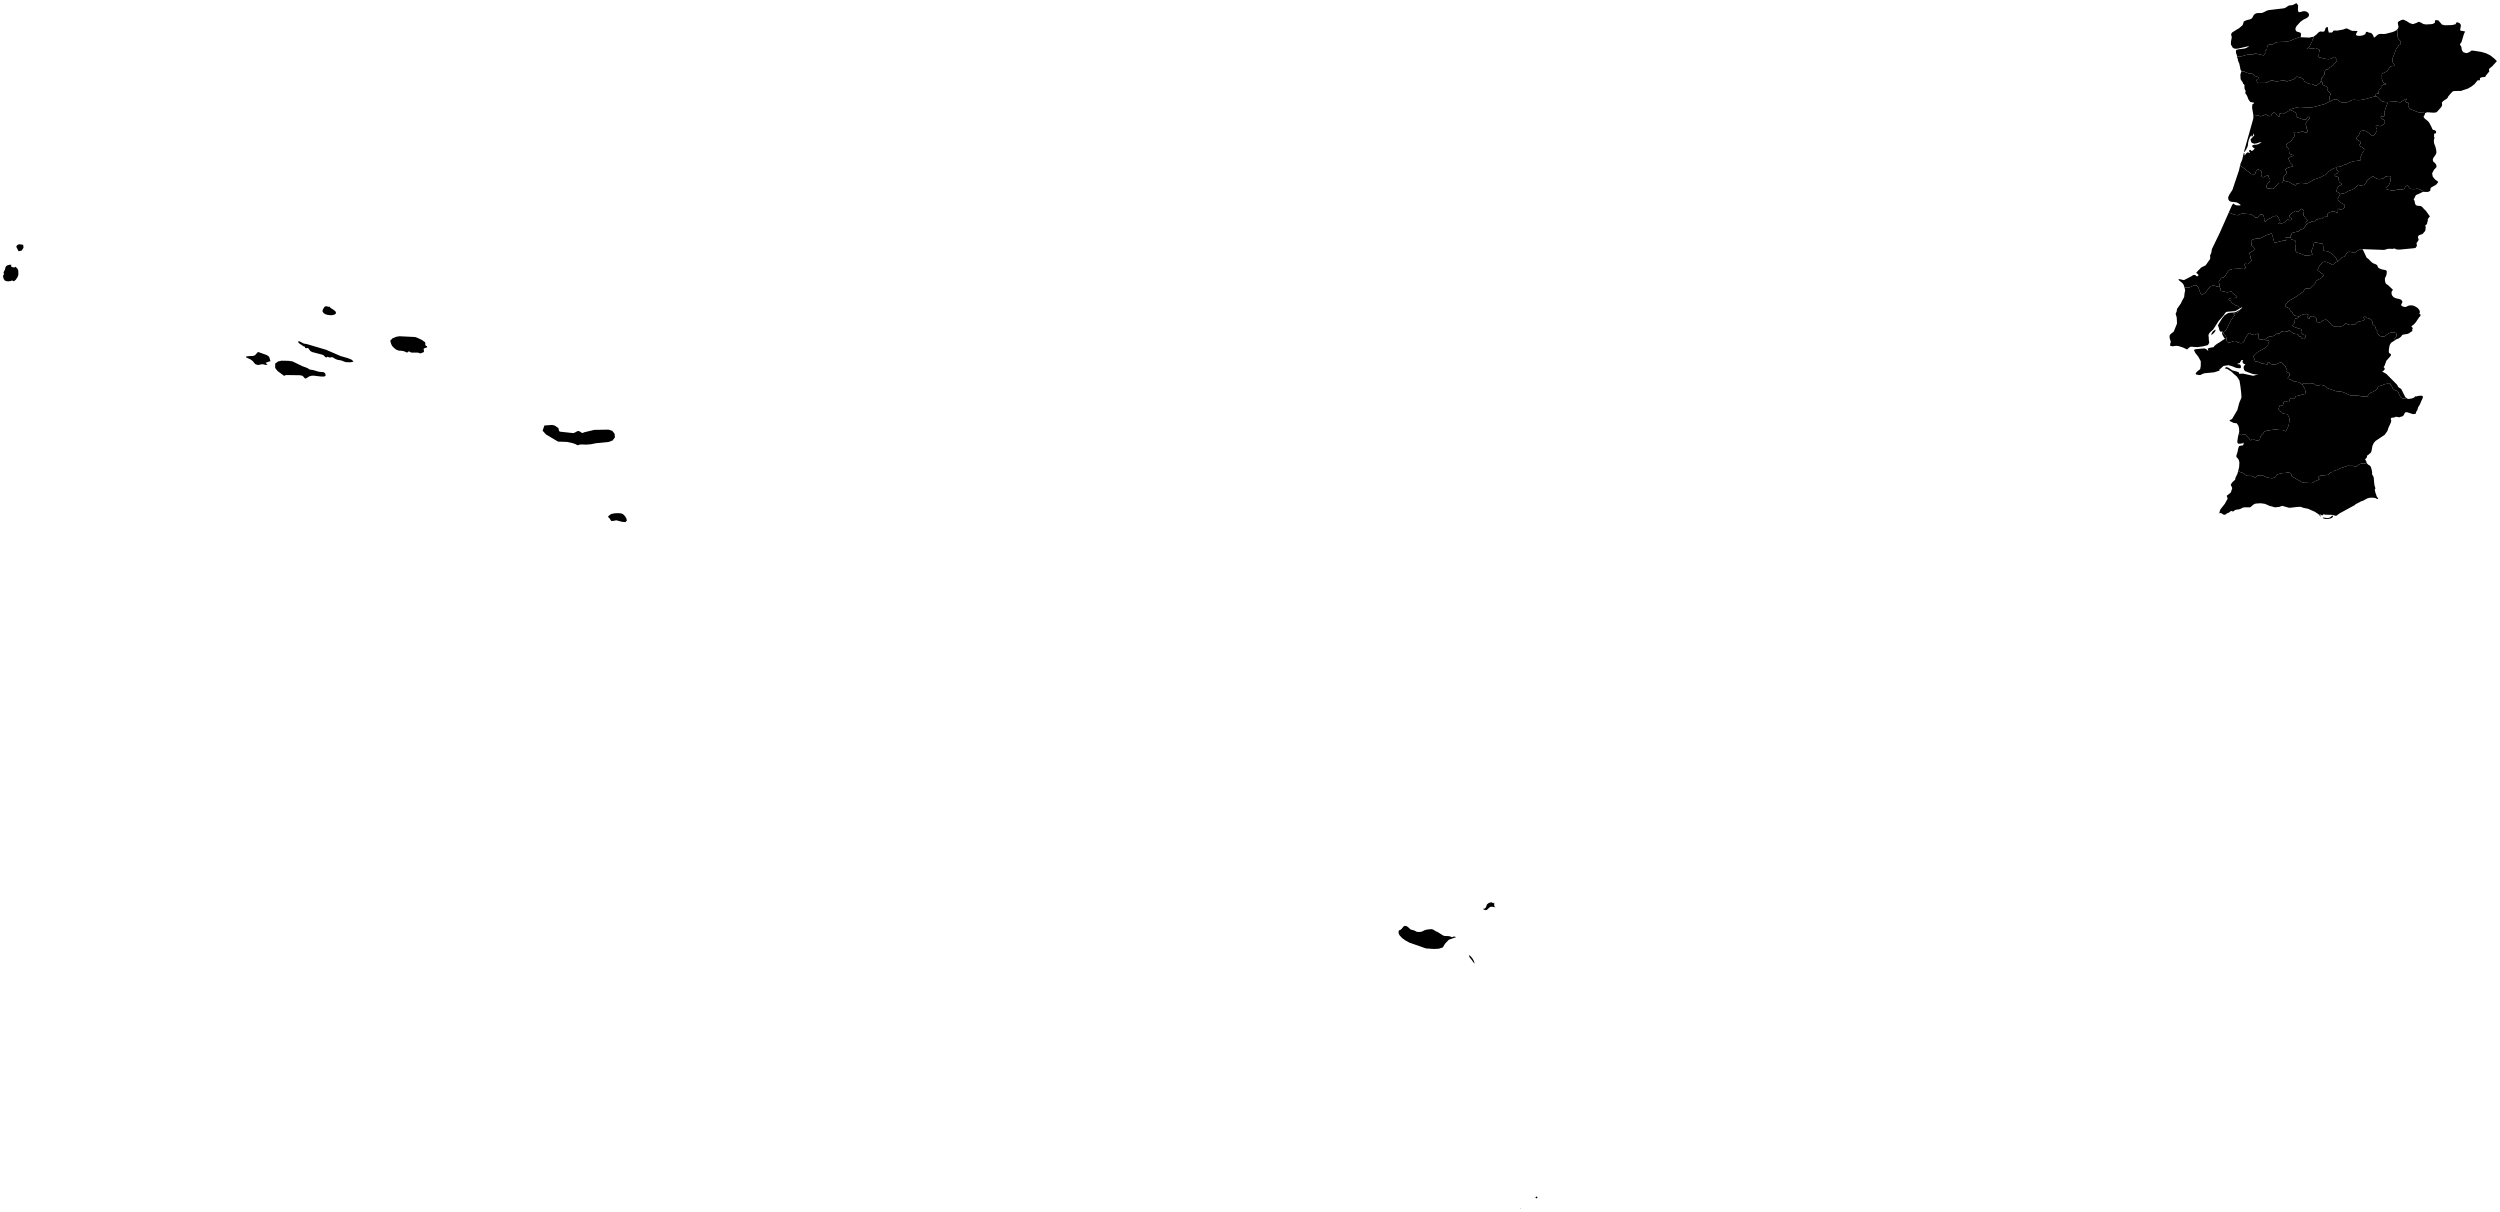 <?xml version="1.0"?>
<svg xmlns="http://www.w3.org/2000/svg" version="1.2" baseProfile="tiny" width="800" height="388" viewBox="0 0 800 388" stroke-linecap="round" stroke-linejoin="round">
<g id="ne_10m_admin_1_states_provinces">
<path d="M 724.52 108.76 725.85 108.96 726.05 109.05 726.12 109.37 725.79 109.88 725.82 110.09 725.76 110.48 725.5 110.78 724.99 111.27 722.33 112.73 721.18 113.88 721.16 114.13 721.19 114.43 721.33 114.63 721.42 114.89 721.61 115.65 722.55 115.76 723.78 116.34 724.7 116.44 725.48 116.64 725.68 116.55 725.72 116.39 725.66 116.18 725.61 116.02 725.73 115.9 726.03 115.93 726.25 116.04 726.35 116.22 726.53 116.37 726.82 116.53 727.22 116.65 728.13 116.62 728.59 116.49 729.32 116.12 729.91 116.01 730.19 116.12 730.8 116.71 731.22 117.05 731.37 117.23 731.39 117.25 731.39 117.29 731.42 117.38 731.44 117.57 731.87 118.45 731.86 118.64 731.73 118.74 731.73 118.92 731.88 119.1 732.34 119.26 732.57 119.4 732.73 119.65 732.62 120.21 732.1 120.93 732.1 121.17 732.3 121.25 732.99 121.46 733.43 121.74 734.08 122.05 734.38 122.12 734.68 122.16 734.96 122.16 735.55 122.33 736.76 123.06 737.53 124.39 737.77 125.19 737.75 125.49 737.76 125.7 737.62 126.06 736.49 126.31 735.94 126.53 734.83 126.75 734.57 126.86 734.44 127.21 734.22 127.46 733.09 127.42 732.85 127.55 732.74 127.75 732.71 128.02 732.5 128.57 732.29 128.67 732.03 128.6 731.8 128.46 731.47 128.35 731.25 128.39 731.07 128.54 730.85 128.61 730.77 128.75 730.75 128.88 730.75 129.05 730.71 129.21 730.55 129.51 730.48 129.61 730.37 129.75 730.21 129.76 730.03 129.71 729.86 129.64 729.64 129.64 729.47 129.93 729.39 130.16 729.29 130.35 729.24 130.54 729.14 130.75 729.17 130.92 729.22 131.09 729.37 131.41 729.99 131.79 730.46 132.24 730.87 132.4 731.23 132.46 731.64 132.49 732.07 132.76 732.28 133.08 732.58 133.75 732.6 134.67 732.39 136.07 732.03 136.93 731.9 137.15 731.46 138.04 730.52 137.64 730.39 137.61 729.55 137.61 728.15 137.41 725.31 137.84 724.76 138.05 724.45 138.27 724.37 138.5 724.23 138.73 723.69 139.18 723.52 139.41 723.23 140.12 723.2 140.36 723.14 140.62 722.96 140.83 722.42 140.98 722.07 140.96 721.52 140.77 721.28 140.63 721.03 140.51 720.78 140.47 720.58 140.56 720.48 140.72 720.35 140.87 720.16 140.88 720.01 140.73 719.71 140.3 718.89 139.5 718.79 139.33 718.56 139.1 718 138.94 717.78 139.01 717.52 139.11 717.29 139.22 717.06 139.21 716.9 139.12 716.72 138.92 716.42 138.68 716.55 138.1 716.49 137.05 716.31 136.29 715.8 135.48 714.74 135.32 713.44 134.68 713.59 134.41 713.81 134.3 714.06 134.21 714.31 134.01 715.96 131.19 716.55 128.93 717.27 127.22 717.16 125.51 716.92 123.5 716.62 121.74 715.79 120.48 714.97 119.8 713.97 118.87 712.81 118.12 711.92 117.85 712.41 117.45 713.13 117.69 714.31 118.5 715.76 118.89 716.45 119.19 716.5 119.61 717.83 119.57 721.01 120.25 722.61 119.84 721.65 119.8 720.83 119.66 718.49 118.79 718.21 118.52 718.02 118.09 717.97 117.64 718.02 117.24 718.18 116.94 718.46 116.78 718.46 116.55 718 116.42 717.69 116.05 717.6 115.6 717.81 115.24 717.31 115.18 716.68 116.19 716.05 116.35 716.05 116.55 716.76 116.62 717.09 117.08 717.09 117.6 716.83 117.85 716.07 117.8 715.43 117.67 714.31 117.2 713.09 116.86 711.53 117.09 710.1 118.39 710.35 118.55 708.55 119.14 705.46 119.44 704.82 119.64 704.3 119.94 703.72 120.04 702.9 119.85 702.76 119.84 702.65 119.67 702.66 119.44 702.74 119.24 702.87 119.15 703.1 118.88 704.05 118.13 704.24 117.13 704.25 115.62 703.47 114.16 702.51 112.95 702.05 111.99 702.64 111.74 704.12 111.59 705.48 111.5 706.14 111.82 706.47 112.2 706.67 112.2 706.47 111.55 706.95 111.35 707.95 111.14 708.43 111.09 708.43 110.9 708.9 110.45 709.42 110.05 710.33 109.5 711.47 108.72 711.59 108.66 711.78 108.53 711.92 108.49 712.27 108.41 712.54 108.42 712.5 108.82 712.66 109.3 712.92 109.52 713.23 109.6 713.6 109.57 714.25 109.36 714.58 109.22 715.12 109.1 715.48 109.15 715.72 109.24 716.02 109.55 716.92 109.8 717.13 109.82 717.67 109.68 718.15 109.19 718.23 108.93 718.61 108.05 719.54 106.62 719.75 106.55 719.99 106.65 720.18 106.78 720.55 106.97 721.43 107.22 722.04 106.94 722.57 106.74 722.74 106.82 722.75 106.97 722.7 107.21 722.69 107.45 722.64 107.69 722.63 107.97 722.68 108.23 723.04 108.59 723.4 108.66 723.69 108.65 724.52 108.76 Z" id="PRT-5498" data-name="Setúbal"/>
<path d="M 200.44 165.93 200.59 166.6 200.12 167.08 199.05 166.98 197.2 166.49 196.15 166.71 195.6 166.7 195.36 166.38 195.15 165.98 194.77 165.62 194.57 165.29 194.91 164.97 195.56 164.49 196.73 164.25 197.98 164.21 198.86 164.3 199.5 164.64 200.05 165.23 200.44 165.93 Z M 179.32 138.15 183.36 138.59 183.84 138.48 184.67 138.02 185.11 137.91 185.4 138 186.06 138.43 186.39 138.59 186.92 138.34 190.17 137.56 194.69 137.48 195.92 137.87 196.68 138.82 196.77 139.97 195.99 140.98 194.79 141.42 190.56 141.85 189.13 142.16 187.61 142.28 186.17 142.22 185.45 142.28 184.89 142.5 184.03 142.07 183.19 141.79 181.4 141.41 178.57 141.31 174.73 139.04 173.63 137.82 174.21 136.16 176.65 135.98 177.47 136.16 178.57 136.9 178.77 137.17 178.8 137.54 178.89 137.85 179.06 138.07 179.32 138.15 Z M 104.03 119.4 104.23 120.15 103.8 120.49 102.82 120.5 100.35 120.21 99.63 120.25 98.99 120.43 97.83 121.15 97.45 120.99 97.16 120.6 96.79 120.26 96.08 120.08 91.54 120.01 90.9 120.26 88.81 118.72 88.06 117.75 88.06 116.35 89.02 115.66 90.08 115.42 92.33 115.46 93.61 115.65 96.79 117.2 97.92 117.59 97.99 117.65 98.33 117.75 98.96 118.18 99.29 118.28 99.97 118.38 102.04 118.96 103.49 119.08 104.03 119.4 Z M 85.69 116.55 85.28 116.76 84.91 116.75 84.15 116.55 83.76 116.57 82.79 116.77 82.39 116.78 81.67 116.51 80.85 115.53 80.22 115.04 78.76 114.36 78.72 114.09 79.78 113.94 80.71 113.92 81.14 113.86 81.54 113.7 81.82 113.46 82.34 112.83 82.63 112.64 85.39 113.63 86.12 114.16 86.56 115.58 86.34 115.62 85.32 115.97 85.03 116.13 85.23 116.32 85.31 116.44 85.41 116.5 85.69 116.55 Z M 98.12 110.08 104.43 111.96 108.99 113.94 111.36 114.62 112.56 115.12 113.14 115.7 112.61 115.85 112 115.93 110.75 115.9 110.23 115.75 109.19 115.33 108.22 115.18 107.69 115.02 107.16 114.78 106.72 114.49 106.26 114.29 105.4 114.41 104.86 114.16 104.43 114.39 104.12 114.27 103.56 113.7 103.16 113.51 99.86 112.64 99.29 112.3 98.66 111.46 98.43 111.33 98.17 111.37 98.05 111.43 97.93 111.44 97.66 111.33 97.58 111.21 97.62 111.07 97.59 110.95 97.34 110.9 97.08 110.79 95.59 109.77 95.48 109.55 95.48 109.14 96.06 109.33 97.11 109.89 97.56 110.01 98.12 110.08 Z M 135.7 112.35 135.61 112.64 135.43 112.76 134.51 113.09 133.71 112.83 131.56 112.82 130.84 112.4 130.43 112.76 130.08 112.77 129.3 112.4 128.47 112.25 127.65 112.2 126.92 111.96 126.12 111.39 125.46 110.67 125.15 110.01 124.88 109.02 125.61 108.26 126.79 107.77 127.85 107.6 132.75 107.84 133.67 108.15 134.96 108.76 135.99 109.48 136.15 110.12 136.04 110.43 136.3 110.62 136.62 110.8 136.7 111.09 136.52 111.21 135.82 111.44 135.61 111.55 135.56 111.81 135.7 112.35 Z M 104.77 98.06 105.08 98.24 105.3 98.02 105.8 98.55 106.86 99.23 107.36 99.66 107.56 100.2 107.2 100.58 106.6 100.8 106.05 100.87 105.4 100.84 104.72 100.74 104.09 100.53 103.56 100.19 103.2 99.66 103.25 99.2 103.78 98.24 104.1 98.06 104.43 98 104.77 98.06 Z M 4.14 85.54 4.57 85.59 4.99 85.38 5.59 85.99 5.84 86.53 5.88 87.89 5.64 88.61 5.08 89.49 4.43 90.03 3.9 89.74 3.3 89.96 2.61 90.03 1.96 89.95 1.51 89.74 1.21 89.31 1.01 88.69 1 88.1 1.3 87.79 1.13 87.25 1.3 86.8 1.57 86.33 1.71 85.7 1.93 85.2 2.45 84.88 3.1 84.72 3.69 84.73 3.45 85.16 3.75 85.37 4.14 85.54 Z M 6.88 80.22 5.88 80.38 5.83 80.18 5.33 79.19 5.21 79.04 5.3 78.71 5.58 78.41 5.95 78.21 6.33 78.17 7.43 78.35 7.51 79.29 6.88 80.22 Z" fill-rule="evenodd" id="PRT-735" data-name="Azores"/>
<path d="M 486.62 386.69 486.63 386.79 486.49 386.78 486.47 386.65 486.62 386.69 Z M 491.97 383.28 491.82 383.48 491.71 383.44 491.49 383.39 491.34 383.33 491.36 383.28 491.36 383.21 491.39 383.16 491.67 382.87 491.96 383.05 491.97 383.28 Z M 471.7 307.63 471.86 308.44 470.75 306.92 470.48 306.63 470.28 306.33 470.15 305.99 470.1 305.61 470.64 306.04 471.24 306.77 471.7 307.63 Z M 453.38 298.18 454.23 298.24 455.08 298.09 455.7 297.75 456.18 297.57 456.88 297.43 458.09 297.32 458.62 297.47 459.58 298.07 459.97 298.21 461.63 299.26 461.98 299.44 462.36 299.51 463.57 299.56 464.13 299.68 464.65 299.94 464.97 299.75 465.31 299.69 465.64 299.75 465.95 299.94 465.41 300.06 464.29 300.5 463.88 300.6 463.49 300.84 462.47 301.93 462.26 302.23 461.7 303.18 460.38 303.59 458.85 303.67 456.28 303.49 450.99 301.63 449.79 300.98 448.71 300.2 447.86 299.29 447.59 298.74 447.52 298.17 447.7 297.72 448.18 297.53 448.38 297.38 449.17 296.45 449.45 296.31 449.66 296.27 449.89 296.31 450.25 296.45 450.58 296.68 451.34 297.39 451.67 297.53 451.86 297.56 452.55 297.75 453.38 298.18 Z M 477.27 288.74 477.94 289.04 478.16 288.8 478.14 289.74 478.26 290.12 478.6 290.35 477.47 290.16 477 290.17 476.54 290.44 476.14 290.87 475.77 291.17 475.32 291.24 474.68 291 474.68 290.78 475.01 290.76 475.27 290.63 475.45 290.41 475.85 289.39 476.5 288.89 477.27 288.74 Z" fill-rule="evenodd" id="PRT-736" data-name="Madeira"/>
<path d="M 730.77 57.69 730.49 57.92 730.51 58.19 730.13 58.57 729.44 58.54 729.21 58.59 728.94 58.82 728.76 59.08 728.04 59.79 727.89 60.09 727.6 60.3 727.37 60.44 725.51 60.29 725.29 60.08 725.25 59.89 725.26 59.6 725.34 59.27 725.6 58.79 725.77 58.58 725.94 58.45 726.04 58.4 726.18 58.31 726.24 58.22 726.4 57.75 726.43 57.55 726.38 57.32 726.02 56.8 725.85 56.16 725.48 56.19 724.98 56.36 724.46 56.62 724.18 56.72 723.92 56.66 723.69 56.43 723.59 55.86 723.56 55.55 723.76 54.77 722.54 54.13 721.85 54.94 721.74 55.46 721.48 55.79 720.42 55.7 716.91 52.95 716.84 52.89 716.94 52.45 717.55 50.99 717.95 49.14 718.04 49.04 718.22 48.94 718.24 49.61 718.22 49.83 718.86 49.02 719.31 48.73 719.76 48.94 719.96 48.94 719.96 48.74 719.88 48.66 719.76 48.48 719.68 48.27 719.76 48.09 720.07 47.96 720.25 48.05 720.38 48.22 720.53 48.31 720.85 48.21 721.12 47.98 721.5 47.44 720.99 47.21 720.71 46.83 720.8 46.49 721.39 46.33 722.13 46.28 722.7 46.12 723.19 45.85 723.69 45.49 723.16 45.51 722.35 45.82 721.68 45.93 721.55 45.98 721.38 45.99 720.64 45.74 720.41 45.49 720.16 44.61 721.37 43.32 721.06 42.64 721.01 43.16 720.81 43.6 720.58 43.72 720.41 43.29 719.96 43.94 719.62 44.77 719.41 45.65 719.33 46.45 719.19 46.97 718.84 47.7 718.42 48.38 718.02 48.74 721.07 37.91 721.07 37.18 721.07 37.18 721.37 37.11 722.76 36.97 723.28 37.23 724.3 36.95 724.79 36.69 725.17 36.68 725.46 36.81 725.72 37 726.18 37.18 726.5 37.16 726.74 37.03 726.95 36.6 727.09 36.42 727.65 35.94 728.31 36.46 728.45 36.64 728.69 36.99 729.26 37.33 729.52 37.33 729.62 37.19 729.58 36.99 729.43 36.81 729.4 36.61 729.43 36.45 730.27 36.14 730.9 36.31 732.44 35.49 732.55 35.4 732.68 35.05 734.61 36 734.72 36.19 734.82 36.5 734.79 36.72 734.77 37.41 737.16 38.28 737.55 38.28 737.97 38.22 738.2 37.85 738.28 37.74 738.37 37.65 738.79 37.37 739.02 37.38 739.12 37.49 739.14 37.63 739.14 37.71 739.13 37.76 739.07 37.92 738.07 39.03 737.91 39.37 737.81 39.75 737.85 39.96 738 40.38 738.15 41.2 738.42 41.78 738.4 42.15 738.24 42.37 737.97 42.43 737.68 42.41 737.41 42.32 737.16 42.18 736.89 42.09 736.52 42.1 735.96 42.32 735.57 42.36 735.2 42.32 734.95 42.24 733.97 42.31 734.33 43.29 734.29 43.47 734 43.84 733.36 44.89 732.61 45.52 731.87 45.97 731.57 46.39 731.56 46.52 731.56 46.67 731.62 46.87 731.76 47.06 732.2 47.43 732.39 47.7 732.49 47.92 732.52 48.82 732.74 49.24 732.9 49.32 733.47 49.51 734 49.83 732.71 50.23 732.49 50.39 732.3 50.63 732.32 50.85 732.68 51.55 732.88 52.12 733.06 52.32 733.28 52.48 733.48 52.68 733.86 53.16 732.11 53.69 731.37 54.12 731.32 54.3 731.39 54.5 731.7 54.95 731.68 55.37 731.55 55.63 730.64 56.71 730.77 57.69 Z" id="PRT-739" data-name="Aveiro"/>
<path d="M 737.89 72.03 737.28 72.98 736.96 73.21 736.66 73.36 736.4 73.41 736.1 73.51 735.82 73.76 735.56 74.03 735.37 74.16 735.06 74.13 733.65 74.47 733.48 74.6 733.31 74.79 733.32 74.95 733.31 75.14 733.11 75.27 732.87 75.55 732.87 75.7 733.03 76.06 731.7 75.96 731.47 75.88 731.43 76.04 731.5 76.27 731.6 76.89 731.44 76.96 730.82 76.89 730.12 77.13 729.72 77.21 728.4 77.58 727.82 77.73 727.78 77.58 727.71 77.39 727.66 77.14 727.44 76.38 727.37 76.04 726.93 74.7 726.44 74.82 726.02 75.08 725.72 75.09 725.29 75.2 723.74 76.07 723.16 76.3 722.77 76.36 722.19 76.24 720.73 76.74 720.56 76.95 720.38 77.22 720.39 77.47 720.47 78.04 720.47 78.41 720.56 78.66 720.77 78.82 721.04 78.99 721.29 79.24 721.41 79.75 721.29 80.03 721.05 80.22 720.79 80.37 720.5 80.5 719.81 80.93 720.1 81.93 720.15 82.52 720.52 83.37 720.32 83.61 719.5 84.43 719.24 84.49 718.92 84.5 718.68 84.41 718.44 84.4 718.3 84.54 718.27 84.76 718.32 85.01 718.53 85.36 718.59 85.43 718.59 85.49 718.54 85.6 718.47 85.84 718.01 86.09 716.47 85.96 714.39 86.09 713.45 86.37 713.02 86.72 712.01 88.35 711.72 88.67 711.45 88.81 710.83 88.93 710.14 89.85 710 90.23 710.19 90.8 710.28 91.83 709.39 91.67 708.79 91.46 708.33 91.4 707.96 91.43 707.74 91.51 707.43 91.68 706.75 92.3 706.01 93.3 705.38 93.89 704.71 94.31 704.19 93.93 703.47 92 703.2 91.64 702.96 91.38 702.74 91.28 702.58 91.31 702.16 91.26 701.9 91.4 700.56 92.02 699.33 92.02 699.03 92.04 698.83 91.28 698.45 90.66 697.31 89.73 697.07 89.41 697.44 89.32 698.86 89.64 701.21 88.43 701.8 88.03 702.45 87.98 702.84 88.35 703.17 88.42 703.54 88.13 703.3 87.71 702.78 87.32 703.3 86.68 704.01 86.02 704.28 85.67 704.86 85.37 705.78 84.92 706.23 84.32 706.56 83.82 707.22 82.91 707.28 82.36 707.22 81.76 707.61 80.9 707.81 79.7 710.32 74.52 713.2 68.02 713.2 68.02 713.39 68.08 714.21 68.37 714.5 68.52 714.94 68.69 715.97 68.86 716.28 68.82 716.66 68.61 717.45 68.34 719.08 68.46 719.7 68.5 720.37 68.63 720.75 68.82 721.29 69.19 721.58 69.53 721.68 69.59 721.9 69.64 722.23 69.63 722.4 69.56 722.5 69.5 722.99 68.86 723.2 68.73 723.43 68.64 723.67 68.63 723.86 68.64 724.09 68.71 724.29 68.89 724.5 69.6 724.55 69.9 724.55 70.4 724.6 70.64 724.72 70.82 724.88 70.93 725.1 70.78 725.68 70.22 726.53 69.83 727.57 69.14 728.21 69.18 728.27 69.02 728.55 69.05 728.78 69.2 729.21 69.88 729.52 70.49 729.65 70.91 729.59 71.18 729.42 71.39 729.18 71.51 729.03 71.62 729.25 71.67 729.51 71.67 730.81 71.29 731.92 70.32 732.25 70.28 732.76 70.46 733.03 70.43 733.22 70.28 733.29 70.01 733.15 69.83 732.77 69.55 732.67 69.44 732.61 69.21 732.59 69.02 733.08 68.43 734.43 67.49 735.38 67.77 736.36 66.78 736.77 66.97 736.97 67.1 737.17 67.34 737.29 67.54 737.06 68.44 737.16 68.99 738.48 70.63 738.12 70.85 737.98 70.98 737.83 71.31 737.91 71.47 737.97 71.6 738 71.64 737.89 72.03 Z" id="PRT-740" data-name="Leiria"/>
<path d="M 736.21 11.85 736.19 11.86 736.07 11.89 735.68 11.89 732.66 13.12 731.89 13.34 729.1 13.44 728.62 13.51 728.18 13.65 727.94 13.77 727.38 14.12 726.84 14.29 726.59 14.28 726.33 14.23 726.07 14.28 725.91 14.36 725.65 14.57 725.55 14.81 725.49 15.05 725.43 15.54 725.37 15.77 725.27 15.99 724.98 16.2 724.83 16.42 724.76 16.6 724.91 16.95 724.35 17.7 724.14 17.68 723.84 17.62 723.49 17.47 722.86 17.39 721.91 17.13 721.65 17 721.5 17.08 721.39 17.22 721.14 17.37 720.87 17.42 719.24 17.47 716.91 18.11 716.6 18.14 715.98 18.06 715.83 18.05 715.81 17.66 715.55 17.08 715.49 16.34 715.6 15.98 716.31 15.78 718.26 15.53 718.82 15.34 719.32 15.06 719.76 14.73 716.24 15.53 715.5 15.6 715.09 15.57 714.51 15.3 713.9 14.26 713.9 13.35 714.17 11.92 713.95 11.01 714.08 10.68 714.31 10.37 716.57 8.97 717.64 8.05 718.02 6.88 718.38 6.68 719.1 6.4 719.92 6.22 720.57 5.89 720.81 5.57 721.15 4.89 721.43 4.57 721.97 4.26 722.52 4.18 723.69 4.16 724.27 3.98 725.37 3.42 725.97 3.24 730.88 2.65 731.42 2.44 732.23 1.88 732.52 1.75 732.76 1.71 733.3 1.69 733.89 1.51 734.84 1 735.12 1.31 735.41 1.79 735.32 3.16 735.42 3.68 735.83 3.91 736.31 3.81 736.87 3.62 737.54 3.57 738.15 3.76 738.63 4.11 738.89 4.59 738.82 5.14 738.48 5.54 737.97 5.86 737.05 6.31 736.12 6.99 734.89 8.35 734.59 8.92 734.54 9.51 734.9 10.08 736.04 10.42 736.28 10.67 736.33 11.09 736.21 11.85 Z" id="PRT-741" data-name="Viana do Castelo"/>
<path d="M 770.01 127.32 770.44 127.64 770.92 127.65 771.73 127.52 772.5 127.24 772.89 126.81 773.06 126.86 773.16 126.87 773.99 126.67 774.87 126.61 775.31 126.85 775.4 126.91 775.08 127.82 774.83 128.29 774.4 129.35 773.81 130.32 773.53 131.28 773.23 131.68 772.97 132.45 772.16 132.52 770.36 131.94 769.81 131.89 769.53 132.14 769.22 132.8 768.89 133.15 768.65 133.27 768.23 133.36 767.84 133.53 767.45 133.49 767.04 133.39 766.63 133.36 766.29 133.55 765.28 133.71 765.06 133.9 765.07 134.15 765.17 134.46 765.19 134.78 765.02 135.34 764.32 136.83 763.97 137.92 763.09 139.15 760.17 141.1 759.61 141.75 759.17 142.71 758.9 144.24 758.73 144.72 758.51 144.98 757.67 145.69 757.37 145.85 757.45 146.04 757.43 146.2 757.36 146.34 757.32 146.5 756.98 146.81 756.88 146.94 756.9 147.27 756.95 147.31 757.07 147.3 757.24 147.74 757.27 147.96 757.33 148.14 757.36 148.17 757.35 148.18 756.57 148.3 755.65 148.3 754.99 148.59 754.36 149.05 754.02 149.25 753.74 149.3 753.53 149.22 753.09 149.16 752.9 149.08 751.23 149.06 748.73 149.9 748.18 150.21 747.95 150.32 747.77 150.42 747.57 150.43 747 150.68 746.74 150.74 746.55 150.82 746.5 151.04 746.02 151.08 745.47 151.36 745.4 151.55 745.24 151.76 744.82 151.96 743.94 152.09 743.52 152.09 742.47 152.21 742.06 152.45 741.93 152.66 741.87 152.88 741.96 153 742.21 153.27 742.21 153.41 741.98 153.48 740.87 153.96 740.15 154.42 739.66 154.59 739.33 154.59 738.13 154.49 737.5 154.49 736.48 154.26 734.25 152.92 733.77 152.73 733.37 152.38 733.29 152.18 733.21 151.73 732.98 151.36 732.19 151.18 731.63 151.24 731.34 151.38 731.01 151.34 730.65 151.35 729.98 151.47 728.74 151.81 728.62 151.91 728.42 152.14 728.35 152.37 728.19 152.67 727.65 152.85 727.09 153.04 725.71 152.87 725.24 152.7 724.03 152.12 723.65 152.07 722.42 152.23 722.16 152.32 722 152.5 721.83 152.67 721.65 152.78 721.35 152.73 721.16 152.6 720.32 152.29 719.03 152.25 718.78 152.13 718.48 151.91 718.21 151.66 717.7 151.32 717.21 151.21 716.59 150.9 716.22 150.69 716.33 150.26 716.53 149.41 716.6 147.95 716.42 147.2 716.1 146.69 715.68 146.29 715.61 145.88 716.05 144.47 716.2 143.6 716.48 142.79 716.9 142.63 717.81 142.5 717.98 141.73 717.98 141.61 717.67 141.83 716.97 141.98 716.18 141.98 715.92 141.43 716.15 139.81 716.42 138.68 716.72 138.92 716.9 139.12 717.06 139.21 717.29 139.22 717.52 139.11 717.78 139.01 718 138.94 718.56 139.1 718.79 139.33 718.89 139.5 719.71 140.3 720.01 140.73 720.16 140.88 720.35 140.87 720.48 140.72 720.58 140.56 720.78 140.47 721.03 140.51 721.28 140.63 721.52 140.77 722.07 140.96 722.42 140.98 722.96 140.83 723.14 140.62 723.2 140.36 723.23 140.12 723.52 139.41 723.69 139.18 724.23 138.73 724.37 138.5 724.45 138.27 724.76 138.05 725.31 137.84 728.15 137.41 729.55 137.61 730.39 137.61 730.52 137.64 731.46 138.04 731.9 137.15 732.03 136.93 732.39 136.07 732.6 134.67 732.58 133.75 732.28 133.08 732.07 132.76 731.64 132.49 731.23 132.46 730.87 132.4 730.46 132.24 729.99 131.79 729.37 131.41 729.22 131.09 729.17 130.92 729.14 130.75 729.24 130.54 729.29 130.35 729.39 130.16 729.47 129.93 729.64 129.64 729.86 129.64 730.03 129.71 730.21 129.76 730.37 129.75 730.48 129.61 730.55 129.51 730.71 129.21 730.75 129.05 730.75 128.88 730.77 128.75 730.85 128.61 731.07 128.54 731.25 128.39 731.47 128.35 731.8 128.46 732.03 128.6 732.29 128.67 732.5 128.57 732.71 128.02 732.74 127.75 732.85 127.55 733.09 127.42 734.22 127.46 734.44 127.21 734.57 126.86 734.83 126.75 735.94 126.53 736.49 126.31 737.62 126.06 737.76 125.7 737.75 125.49 737.77 125.19 737.53 124.39 736.76 123.06 736.88 122.78 739.23 122.81 739.94 122.74 740.4 122.8 740.56 122.86 740.95 123.19 741.28 123.38 741.56 123.45 741.83 123.46 742.54 123.16 742.9 123.19 743.17 123.25 744.1 123.54 744.82 124.22 747.52 125.18 749.12 125.31 749.95 125.55 751.98 126.45 752.43 126.56 754.53 126.6 755.14 126.7 755.85 126.89 757.28 126.92 757.62 126.86 757.68 126.64 758.1 126.1 758.63 125.67 759.54 125.3 759.6 125.19 760.11 124.98 760.23 124.84 760.56 124.64 760.77 124.36 760.91 124.05 760.94 123.84 760.99 123.63 762 123.4 763.03 122.96 763.3 122.9 763.5 122.9 764.31 122.62 764.57 122.61 764.79 122.64 764.88 122.77 764.92 122.86 764.95 123.02 765.02 123.13 765.13 123.28 765.3 123.44 765.43 123.66 765.51 123.91 765.56 124.14 765.7 124.35 766.35 124.87 767.18 125.17 767.37 125.34 767.45 125.54 767.5 125.77 767.86 126.43 767.95 126.65 768.23 127.11 768.5 127.33 768.89 127.55 769.36 127.58 769.67 127.5 769.86 127.38 770.01 127.32 Z" id="PRT-743" data-name="Beja"/>
<path d="M 766.55 108.79 765.13 109.7 765.07 109.82 764.8 110.24 764.69 110.47 764.48 111.56 764.41 112.28 764.43 112.61 764.48 112.86 764.63 113.06 764.84 113.15 765.03 113.27 765.13 113.51 764.96 113.95 763.62 115.47 763.05 117.07 762.74 117.44 763.1 117.86 763.07 118.23 762.76 118.58 762.3 118.96 762.74 119.14 763.64 119.66 767.01 123.06 767.14 123.25 767.35 123.67 767.49 123.87 767.71 124.05 768.25 124.37 768.41 124.51 769.7 127.09 770.01 127.32 769.86 127.38 769.67 127.5 769.36 127.58 768.89 127.55 768.5 127.33 768.23 127.11 767.95 126.65 767.86 126.43 767.5 125.77 767.45 125.54 767.37 125.34 767.18 125.17 766.35 124.87 765.7 124.35 765.56 124.14 765.51 123.91 765.43 123.66 765.3 123.44 765.13 123.28 765.02 123.13 764.95 123.02 764.92 122.86 764.88 122.77 764.79 122.64 764.57 122.61 764.31 122.62 763.5 122.9 763.3 122.9 763.03 122.96 762 123.4 760.99 123.63 760.94 123.84 760.91 124.05 760.77 124.36 760.56 124.64 760.23 124.84 760.11 124.98 759.6 125.19 759.54 125.3 758.63 125.67 758.1 126.1 757.68 126.64 757.62 126.86 757.28 126.92 755.85 126.89 755.14 126.7 754.53 126.6 752.43 126.56 751.98 126.45 749.95 125.55 749.12 125.31 747.52 125.18 744.82 124.22 744.1 123.54 743.17 123.25 742.9 123.19 742.54 123.16 741.83 123.46 741.56 123.45 741.28 123.38 740.95 123.19 740.56 122.86 740.4 122.8 739.94 122.74 739.23 122.81 736.88 122.78 736.76 123.06 735.55 122.33 734.96 122.16 734.68 122.16 734.38 122.12 734.08 122.05 733.43 121.74 732.99 121.46 732.3 121.25 732.1 121.17 732.1 120.93 732.62 120.21 732.73 119.65 732.57 119.4 732.34 119.26 731.88 119.1 731.73 118.92 731.73 118.74 731.86 118.64 731.87 118.45 731.44 117.57 731.42 117.38 731.39 117.29 731.39 117.25 731.37 117.23 731.22 117.05 730.8 116.71 730.19 116.12 729.91 116.01 729.32 116.12 728.59 116.49 728.13 116.62 727.22 116.65 726.82 116.53 726.53 116.37 726.35 116.22 726.25 116.04 726.03 115.93 725.73 115.9 725.61 116.02 725.66 116.18 725.72 116.39 725.68 116.55 725.48 116.64 724.7 116.44 723.78 116.34 722.55 115.76 721.61 115.65 721.42 114.89 721.33 114.63 721.19 114.43 721.16 114.13 721.18 113.88 722.33 112.73 724.99 111.27 725.5 110.78 725.76 110.48 725.82 110.09 725.79 109.88 726.12 109.37 726.05 109.05 725.85 108.96 724.52 108.76 726.05 107.75 727.46 107.53 727.79 107.35 728.44 106.83 728.77 106.76 729.14 106.79 729.38 106.73 729.55 106.66 729.7 106.53 729.84 106.37 729.91 106.19 729.99 106.04 730.19 106.01 730.75 106.19 731.16 106.22 731.53 106.1 731.83 106.09 732.02 106.13 732.2 106.05 732.26 105.9 732.4 105.75 732.6 105.76 732.82 105.88 733.68 106.59 733.96 106.75 734.95 106.91 735.29 107.01 735.48 107.18 735.61 107.37 735.66 107.56 735.76 107.69 735.95 107.71 736.1 107.67 736.26 107.75 736.44 108.14 736.58 108.31 737.09 108.52 737.64 108.11 737.81 107.67 737.76 107.39 737.56 107.22 737.29 107.13 737.04 107.1 736.53 106.66 736.33 106.38 736.33 106.14 736.51 105.59 736.34 105.35 736.22 105.26 735.83 105.21 734.19 104.63 733.96 104.51 733.71 104.34 733.64 104.08 733.74 103.88 733.93 103.71 734.11 103.5 734.24 103.23 734.32 102.89 734.33 102.38 734.44 102.08 734.59 101.89 734.75 101.85 735.17 101.84 735.36 101.71 735.65 101.32 736.28 100.87 736.8 100.7 737.04 100.59 737.28 100.54 738.16 100.5 738.64 100.64 738.65 100.82 738.55 101.01 738.44 101.44 738.58 101.87 738.79 102.05 738.98 102 739.07 101.81 739.07 101.61 739.12 101.45 739.15 101.37 739.18 101.35 739.2 101.33 739.57 101.21 740.05 101.16 740.34 101.22 740.5 101.29 740.54 101.33 741.24 101.92 741.32 102.19 741.35 102.65 741.32 103.01 741.44 103.08 742.21 103.16 742.49 103.12 742.74 103.01 742.98 102.86 743.16 102.67 743.67 102.39 744.36 102.29 744.73 102.51 746.15 104.04 747.05 104.52 747.39 104.56 747.74 104.56 748.01 104.54 748.68 104.56 749.71 104.27 750.02 104.02 750.52 103.53 750.79 103.55 751.28 103.78 751.53 103.83 751.85 103.71 752.15 103.69 752.47 103.74 753.18 103.96 753.43 103.92 753.6 103.86 753.73 103.74 753.89 103.52 754.1 103.27 754.57 102.97 755.03 102.85 755.69 102.74 756.16 102.59 756.47 102.42 756.59 102.21 756.59 101.99 756.49 101.83 756.26 101.58 756.68 101.34 756.85 101.35 756.93 101.33 756.96 101.34 757.13 101.64 758.4 102.05 758.91 102.44 759.1 102.75 759.19 103.31 759.26 103.5 759.28 103.83 759.97 104.33 760.23 104.96 760.3 105.37 760.76 105.9 760.58 106.38 760.82 106.63 761.22 107.24 761.51 107.44 761.99 107.66 762.55 107.66 762.7 107.71 763.17 107.59 763.81 107.05 764.5 106.6 765.44 106.36 766.02 106.33 766.4 106.47 766.79 106.67 766.89 106.89 766.91 107.33 766.87 107.54 766.4 108.11 766.33 108.27 766.3 108.57 766.53 108.78 766.55 108.79 Z" id="PRT-744" data-name="Évora"/>
<path d="M 746.37 165.61 745.78 165.91 744.97 166.07 744.1 166.05 743.32 165.84 743.32 165.61 744.97 165.79 745.6 165.59 746.37 164.97 746.44 165.07 746.49 165.17 746.58 165.41 746.4 165.51 746.37 165.61 Z M 758.59 149.26 758.81 149.85 759 150.63 759.1 151.33 759.03 151.69 759.57 152.68 759.81 155.21 760.13 156.25 759.92 156.73 760.07 157.45 760.55 158.85 760.64 159.01 760.71 159.14 760.8 159.24 761 159.31 761 159.5 760.76 159.74 760.23 159.42 759.55 159.27 758.82 159.25 758.14 159.31 757.45 159.52 756.16 160.24 755.63 160.39 753.77 161.36 753.52 161.63 748.7 164.26 747.66 165.03 747.19 165.02 746.7 164.85 746.03 164.74 744.06 164.71 743.52 164.54 743.25 164.9 742.91 164.87 742.5 164.67 742.19 164.54 742.51 164.93 742.61 165.13 742.65 165.41 741.94 164.56 740.79 163.79 738.52 162.78 737.22 162.55 736.21 162.18 735.14 162.22 732.58 162.51 731.5 162.21 730.29 161.87 729.34 162.21 727.95 162.35 726.57 161.94 726.51 161.99 724.81 161.24 723.45 161.04 721.97 161.13 721.5 161.24 721.08 161.48 720.08 162.35 718.12 162.35 717.74 162.43 716.92 162.85 716.5 163 716.02 163.03 715.27 163.19 714.58 163.69 713.95 163.48 713.37 163.94 713.11 164.1 712.78 164.2 712.14 164.64 711.81 164.74 711.33 164.59 710.98 164.31 710.64 164.14 710.16 164.3 710.38 163.41 710.55 162.97 710.71 162.78 711.95 161.21 712.42 160.34 712.85 159.58 712.55 158.63 713.13 158.2 713.87 157.59 714.32 156.18 714.07 155.63 713.82 155.12 714.34 154.32 715.23 153.52 715.4 152.75 715.95 151.69 716.22 150.69 716.59 150.9 717.21 151.21 717.7 151.32 718.21 151.66 718.48 151.91 718.78 152.13 719.03 152.25 720.32 152.29 721.16 152.6 721.35 152.73 721.65 152.78 721.83 152.67 722 152.5 722.16 152.32 722.42 152.23 723.65 152.07 724.03 152.12 725.24 152.7 725.71 152.87 727.09 153.04 727.65 152.85 728.19 152.67 728.35 152.37 728.42 152.14 728.62 151.91 728.74 151.81 729.98 151.47 730.65 151.35 731.01 151.34 731.34 151.38 731.63 151.24 732.19 151.18 732.98 151.36 733.21 151.73 733.29 152.18 733.37 152.38 733.77 152.73 734.25 152.92 736.48 154.26 737.5 154.49 738.13 154.49 739.33 154.59 739.66 154.59 740.15 154.42 740.87 153.96 741.98 153.48 742.21 153.41 742.21 153.27 741.96 153 741.87 152.88 741.93 152.66 742.06 152.45 742.47 152.21 743.52 152.09 743.94 152.09 744.82 151.96 745.24 151.76 745.4 151.55 745.47 151.36 746.02 151.08 746.5 151.04 746.55 150.82 746.74 150.74 747 150.68 747.57 150.43 747.77 150.42 747.95 150.32 748.18 150.21 748.73 149.9 751.23 149.06 752.9 149.08 753.09 149.16 753.53 149.22 753.74 149.3 754.02 149.25 754.36 149.05 754.99 148.59 755.65 148.3 756.57 148.3 757.35 148.18 757.36 148.17 757.62 148.5 757.87 148.71 758.41 149.06 758.59 149.26 Z" fill-rule="evenodd" id="PRT-745" data-name="Faro"/>
<path d="M 708.36 106.66 707.77 107.13 707.56 107.07 707.82 106.51 708.14 106.05 708.5 105.75 708.7 105.62 708.79 105.56 708.97 105.47 708.99 105.67 708.78 106.15 708.36 106.66 Z M 711.97 106.03 711.5 106.41 711.49 106.8 712.06 107.34 712.17 107.48 712.3 107.69 712.54 108.42 712.27 108.41 711.92 108.49 711.92 108.29 711.6 107.87 711.23 107.24 711.04 106.58 711.27 106.1 710.53 106.14 710.2 105.63 710.01 104.85 709.73 104.1 711.08 101.86 711.9 100.86 713.01 100.19 713.65 100.07 715.01 99.98 715.61 99.78 716.77 99.1 716.77 99.1 716.77 99.1 716.82 99.28 716.75 99.39 716.56 99.48 715.91 100.08 714.73 100.35 714.83 100.63 715.17 100.84 714.55 101.56 714.4 101.89 714.09 102.21 713.77 102.75 712.67 105.08 712.19 105.78 711.97 106.03 Z M 702.16 91.26 702.58 91.31 702.74 91.28 702.96 91.38 703.2 91.64 703.47 92 704.19 93.93 704.71 94.31 705.38 93.89 706.01 93.3 706.75 92.3 707.43 91.68 707.74 91.51 707.96 91.43 708.33 91.4 708.79 91.46 709.39 91.67 710.28 91.83 710.66 92.59 710.6 93.06 712.8 93.56 714.08 93.26 714.34 93.72 715.93 94.95 715.49 95.27 714.99 95.38 714.03 95.34 713.66 95.44 713.19 95.69 713.19 95.89 713.34 96.05 713.6 96.16 713.82 96.29 714.05 96.7 714.21 96.9 715.13 97.55 715.33 97.67 715.99 97.88 716.2 98 716.33 98.13 716.46 98.29 716.72 98.72 715.3 99.54 712.55 99.78 712.14 100.05 711.52 100.96 709.98 102.69 708.22 105.44 707.24 106.32 706.9 106.75 706.7 107.27 706.78 107.88 706.84 108.93 706.97 109.69 706.51 110.44 704.9 110.84 703.09 111.09 701.02 110.93 700.44 111.28 699.86 111.84 698.62 111.23 697.21 110.76 696.44 110.66 695.09 110.81 694.45 110.65 694.46 110.01 694.67 109.47 694.27 108.09 694.27 107.4 694.44 107.1 694.82 106.73 695.6 106.11 696.64 103.53 696.56 101.61 696.2 100.41 696.52 99.7 696.65 98.85 697.89 97.08 698.28 96.23 698.93 95.07 699.06 93.86 699.26 92.86 699.03 92.04 699.33 92.02 700.56 92.02 701.9 91.4 702.16 91.26 Z" fill-rule="evenodd" id="PRT-746" data-name="Lisboa"/>
<path d="M 756.05 79.8 756.29 80.24 757.32 82.45 757.89 82.86 758.84 83.84 759.37 84.23 760.45 84.67 760.72 84.94 761.02 85.64 761.51 85.95 762.19 86.2 763.52 86.47 763.76 86.79 763.75 87.47 763.59 88.2 763.34 88.66 763.17 89.11 763.19 89.81 763.34 90.49 763.57 90.86 764.17 91.23 765.75 92.74 765.32 93.32 765.28 93.99 765.52 94.62 765.97 95.12 766.75 95.47 767.64 95.65 768.39 95.92 768.78 96.53 768.71 96.85 768.36 97.47 768.4 97.74 768.73 97.99 769.2 98.18 769.68 98.25 770.07 98.13 770.83 97.77 771.67 97.7 772.5 97.87 773.23 98.27 773.74 98.65 774.19 99.22 774.39 99.85 774.17 100.39 774.53 100.61 774.58 100.9 774.41 101.23 774.1 101.55 773.03 103.16 772.32 103.94 771.63 104.38 772.07 105.01 771.91 105.5 771.95 105.96 771.69 106.08 771.3 106.34 770.91 106.65 770.4 106.85 768.93 107.1 768.62 107.3 768.45 107.6 768.01 108 767.48 108.35 767 108.49 766.55 108.79 766.53 108.78 766.3 108.57 766.33 108.27 766.4 108.11 766.87 107.54 766.91 107.33 766.89 106.89 766.79 106.67 766.4 106.47 766.02 106.33 765.44 106.36 764.5 106.6 763.81 107.05 763.17 107.59 762.7 107.71 762.55 107.66 761.99 107.66 761.51 107.44 761.22 107.24 760.82 106.63 760.58 106.38 760.76 105.9 760.3 105.37 760.23 104.96 759.97 104.33 759.28 103.83 759.26 103.5 759.19 103.31 759.1 102.75 758.91 102.44 758.4 102.05 757.13 101.64 756.96 101.34 756.93 101.33 756.85 101.35 756.68 101.34 756.26 101.58 756.49 101.83 756.59 101.99 756.59 102.21 756.47 102.42 756.16 102.59 755.69 102.74 755.03 102.85 754.57 102.97 754.1 103.27 753.89 103.52 753.73 103.74 753.6 103.86 753.43 103.92 753.18 103.96 752.47 103.74 752.15 103.69 751.85 103.71 751.53 103.83 751.28 103.78 750.79 103.55 750.52 103.53 750.02 104.02 749.71 104.27 748.68 104.56 748.01 104.54 747.74 104.56 747.39 104.56 747.05 104.52 746.15 104.04 744.73 102.51 744.36 102.29 743.67 102.39 743.16 102.67 742.98 102.86 742.74 103.01 742.49 103.12 742.21 103.16 741.44 103.08 741.32 103.01 741.35 102.65 741.32 102.19 741.24 101.92 740.54 101.33 740.5 101.29 740.34 101.22 740.05 101.16 739.57 101.21 739.2 101.33 739.18 101.35 739.15 101.37 739.12 101.45 739.07 101.61 739.07 101.81 738.98 102 738.79 102.05 738.58 101.87 738.44 101.44 738.55 101.01 738.65 100.82 738.64 100.64 738.16 100.5 737.28 100.54 737.04 100.59 736.8 100.7 736.28 100.87 735.65 101.32 734.23 100.96 733.81 100.67 733.75 100.44 733.63 100.19 733.42 99.85 733.07 99.62 732.88 99.37 732.76 99.13 732.65 98.81 732.37 98.59 732.03 98.41 731.28 98.14 731.3 97.63 732.22 96.48 732.65 96.13 734.41 95.16 736.29 93.8 737.06 93.32 737.4 92.65 737.81 92.34 738.12 92.27 738.74 92.36 739.2 92.27 739.42 92.11 739.57 91.98 739.7 91.81 740.45 91.11 740.9 90.56 741.05 90.32 741.15 89.9 741.37 89.74 742.9 88.93 743.53 88.15 743.49 87.95 743.35 87.73 742.84 87.45 741.59 86.43 742.26 85.04 742.93 84.26 743.51 83.86 743.93 83.74 744.53 83.86 745.83 84.41 746.27 84.73 746.31 84.79 746.48 84.73 746.62 84.63 747.24 84.05 747.44 83.93 748.13 83.62 748.59 83.24 749.05 82.74 749.56 82.3 750.18 82.12 750.39 81.9 750.69 81.4 751.08 80.88 751.6 80.58 752.33 80.62 752.87 80.85 753.41 80.91 754.12 80.48 754.54 80.16 755.09 79.88 755.72 79.7 756.04 79.8 756.05 79.8 Z" id="PRT-747" data-name="Portalegre"/>
<path d="M 733.03 76.06 733.22 76.55 733.53 76.71 733.96 76.79 734.32 76.92 734.52 77.09 734.64 77.27 734.67 77.42 734.68 77.6 734.66 77.75 734.71 78.34 734.49 78.63 734.49 79.23 734.62 80.36 734.91 80.78 736.67 81.31 737.48 81.74 738.16 81.76 739.27 81.68 739.96 81.48 739.95 81.31 739.9 81.11 739.67 80.61 739.66 80.27 739.81 79.86 740.05 79.54 740.42 77.91 740.58 77.68 741.24 77.58 742.25 77.86 743.03 77.87 743.21 78.01 743.31 78.21 743.37 78.44 743.38 78.68 743.44 78.91 743.46 79.39 743.42 79.88 743.5 80.15 743.71 80.24 744.06 80.31 744.45 80.35 745.09 80.53 745.56 80.83 746.15 81.11 746.81 81.71 747.47 82.52 747.6 82.75 747.84 83.31 748.13 83.62 747.44 83.93 747.24 84.05 746.62 84.63 746.48 84.73 746.31 84.79 746.27 84.73 745.83 84.41 744.53 83.86 743.93 83.74 743.51 83.86 742.93 84.26 742.26 85.04 741.59 86.43 742.84 87.45 743.35 87.73 743.49 87.95 743.53 88.15 742.9 88.93 741.37 89.74 741.15 89.9 741.05 90.32 740.9 90.56 740.45 91.11 739.7 91.81 739.57 91.98 739.42 92.11 739.2 92.27 738.74 92.36 738.12 92.27 737.81 92.34 737.4 92.65 737.06 93.32 736.29 93.8 734.41 95.16 732.65 96.13 732.22 96.48 731.3 97.63 731.28 98.14 732.03 98.41 732.37 98.59 732.65 98.81 732.76 99.13 732.88 99.37 733.07 99.62 733.42 99.85 733.63 100.19 733.75 100.44 733.81 100.67 734.23 100.96 735.65 101.32 735.36 101.71 735.17 101.84 734.75 101.85 734.59 101.89 734.44 102.08 734.33 102.38 734.32 102.89 734.24 103.23 734.11 103.5 733.93 103.71 733.74 103.88 733.64 104.08 733.71 104.34 733.96 104.51 734.19 104.63 735.83 105.21 736.22 105.26 736.34 105.35 736.51 105.59 736.33 106.14 736.33 106.38 736.53 106.66 737.04 107.1 737.29 107.13 737.56 107.22 737.76 107.39 737.81 107.67 737.64 108.11 737.09 108.52 736.58 108.31 736.44 108.14 736.26 107.75 736.1 107.67 735.95 107.71 735.76 107.69 735.66 107.56 735.61 107.37 735.48 107.18 735.29 107.01 734.95 106.91 733.96 106.75 733.68 106.59 732.82 105.88 732.6 105.76 732.4 105.75 732.26 105.9 732.2 106.05 732.02 106.13 731.83 106.09 731.53 106.1 731.16 106.22 730.75 106.19 730.19 106.01 729.99 106.04 729.91 106.19 729.84 106.37 729.7 106.53 729.55 106.66 729.38 106.73 729.14 106.79 728.77 106.76 728.44 106.83 727.79 107.35 727.46 107.53 726.05 107.75 724.52 108.76 723.69 108.65 723.4 108.66 723.04 108.59 722.68 108.23 722.63 107.97 722.64 107.69 722.69 107.45 722.7 107.21 722.75 106.97 722.74 106.82 722.57 106.74 722.04 106.94 721.43 107.22 720.55 106.97 720.18 106.78 719.99 106.65 719.75 106.55 719.54 106.62 718.61 108.05 718.23 108.93 718.15 109.19 717.67 109.68 717.13 109.82 716.92 109.8 716.02 109.55 715.72 109.24 715.48 109.15 715.12 109.1 714.58 109.22 714.25 109.36 713.6 109.57 713.23 109.6 712.92 109.52 712.66 109.3 712.5 108.82 712.54 108.42 712.3 107.69 712.17 107.48 712.06 107.34 711.49 106.8 711.5 106.41 711.97 106.03 712.19 105.78 712.67 105.08 713.77 102.75 714.09 102.21 714.4 101.89 714.55 101.56 715.17 100.84 714.83 100.63 714.73 100.35 715.91 100.08 716.56 99.48 716.75 99.39 716.82 99.28 716.77 99.1 716.77 99.1 717.27 98.69 717.57 98.24 716.72 98.72 716.72 98.72 716.46 98.29 716.33 98.13 716.2 98 715.99 97.88 715.33 97.67 715.13 97.55 714.21 96.9 714.05 96.7 713.82 96.29 713.6 96.16 713.34 96.05 713.19 95.89 713.19 95.69 713.66 95.44 714.03 95.34 714.99 95.38 715.49 95.27 715.93 94.95 714.34 93.72 714.08 93.26 712.8 93.56 710.6 93.06 710.66 92.59 710.28 91.83 710.19 90.8 710 90.23 710.14 89.85 710.83 88.93 711.45 88.81 711.72 88.67 712.01 88.35 713.02 86.72 713.45 86.37 714.39 86.09 716.47 85.96 718.01 86.09 718.47 85.84 718.54 85.6 718.59 85.49 718.59 85.43 718.53 85.36 718.32 85.01 718.27 84.76 718.3 84.54 718.44 84.4 718.68 84.41 718.92 84.5 719.24 84.49 719.5 84.43 720.32 83.61 720.52 83.37 720.15 82.52 720.1 81.93 719.81 80.93 720.5 80.5 720.79 80.37 721.05 80.22 721.29 80.03 721.41 79.75 721.29 79.24 721.04 78.99 720.77 78.82 720.56 78.66 720.47 78.41 720.47 78.04 720.39 77.47 720.38 77.22 720.56 76.95 720.73 76.74 722.19 76.24 722.77 76.36 723.16 76.3 723.74 76.07 725.29 75.2 725.72 75.09 726.02 75.08 726.44 74.82 726.93 74.7 727.37 76.04 727.44 76.38 727.66 77.14 727.71 77.39 727.78 77.58 727.82 77.73 728.4 77.58 729.72 77.21 730.12 77.13 730.82 76.89 731.44 76.96 731.6 76.89 731.5 76.27 731.43 76.04 731.47 75.88 731.7 75.96 733.03 76.06 Z" id="PRT-748" data-name="Santarém"/>
<path d="M 742.69 25.93 742.58 26.25 742.52 26.38 742.41 26.54 742.26 26.65 742.09 26.74 741.86 26.89 741.74 27 741.57 27.13 741.33 27.28 741.1 27.36 740.76 27.37 740.4 27.14 739.72 26.85 739.37 26.92 738.36 26.58 737.22 25.94 737.29 25.65 737.16 25.46 736.51 24.96 734.94 24.52 734.46 25.06 733.83 25.41 732.85 25.77 732.62 25.81 731.87 26.03 731.66 26.04 731.23 25.8 730.97 25.73 729.66 25.87 728.69 26.06 727.89 25.97 727.67 25.85 727.42 25.74 727.03 25.75 726.49 25.85 725.89 26.12 725.64 26.26 725.41 26.42 725.14 26.47 724.9 26.53 723.11 26.53 722.8 26.58 722.69 26.59 722.46 26.49 722.28 26.26 722.15 25.84 722.11 25.59 722.34 25.35 722.65 25.28 722.83 25.21 722.94 25.04 722.82 24.85 722.51 24.63 722.15 24.56 721.71 24.36 721.15 23.94 720.96 23.76 720.69 23.58 720.37 23.49 719.58 23.47 718.76 23.18 718 22.84 717.25 22.83 717.26 22.81 716.89 22.08 716.83 21.42 716.69 20.98 716.6 20.44 716.19 19.48 716.05 18.76 715.84 18.24 715.83 18.05 715.98 18.06 716.6 18.14 716.91 18.11 719.24 17.47 720.87 17.42 721.14 17.37 721.39 17.22 721.5 17.08 721.65 17 721.91 17.13 722.86 17.39 723.49 17.47 723.84 17.62 724.14 17.68 724.35 17.7 724.91 16.95 724.76 16.6 724.83 16.42 724.98 16.2 725.27 15.99 725.37 15.77 725.43 15.54 725.49 15.05 725.55 14.81 725.65 14.57 725.91 14.36 726.07 14.28 726.33 14.23 726.59 14.28 726.84 14.29 727.38 14.12 727.94 13.77 728.18 13.65 728.62 13.51 729.1 13.44 731.89 13.34 732.66 13.12 735.68 11.89 736.07 11.89 736.19 11.86 736.21 11.85 736.2 11.91 738.94 12.04 740.31 11.74 740.39 11.81 740.4 11.97 740.34 12.16 740.17 12.35 740.02 12.57 739.79 13.48 739.5 13.88 739.22 14.55 739.04 14.85 738.89 15.05 738.16 15.68 738.6 15.69 739 15.64 739.2 15.58 739.43 15.55 739.68 15.56 739.96 15.59 740.19 15.57 740.8 15.36 741.01 15.37 741.22 15.45 742.04 15.84 742.21 15.95 742.29 16.14 742.16 16.53 742.09 16.84 741.96 18.26 742.61 18.47 742.96 18.52 743.28 18.65 743.58 18.73 744.81 18.93 745.21 18.94 746.16 18.74 746.82 18.18 747.14 18.31 747.31 18.44 747.85 19.17 747.77 19.54 746.5 20.98 746.12 21.3 745.52 21.51 745.41 21.6 745.25 21.98 744.91 22.22 744.67 22.16 744.51 22.18 744.35 22.26 744.05 22.57 743.76 23.32 743.9 23.56 743.87 23.72 743.76 23.95 743.3 24.53 743.21 24.76 743.06 24.84 742.96 24.87 742.89 24.98 742.96 25.2 742.97 25.37 742.69 25.93 Z" id="PRT-749" data-name="Braga"/>
<path d="M 774.26 7.07 774.7 7.23 775.48 7.69 776.37 7.83 778.35 7.7 779.1 7.35 779.3 6.4 780.28 6.53 781.44 7.87 782.39 8.09 784.66 8.02 785.74 7.77 786.16 7.09 786.93 7.33 787.36 7.71 787.49 8.24 787.23 9.61 787.48 9.84 788.05 9.9 788.87 10.11 788.51 10.71 787.73 13.31 787.6 13.6 787.37 13.87 787.18 14.17 787.28 14.45 787.49 14.72 787.64 15.02 787.72 15.61 787.88 16.23 788.32 16.74 789.22 17 789.55 16.93 790.02 16.75 790.46 16.52 790.67 16.32 790.89 16.18 791.33 16.19 793.91 16.59 795.46 17.02 796.89 17.72 798.23 18.78 798.68 19.25 799 19.56 797.48 21.24 796.66 21.89 796.46 22.22 796.48 22.47 796.56 22.68 796.55 22.89 795.34 24.36 795.33 24.63 794.34 24.69 793.9 24.82 793.49 25.07 793.58 25.08 793.6 25.27 793.57 25.52 793.49 25.7 793.36 25.73 792.97 25.67 792.84 25.7 791.84 26.92 790.82 27.71 790.21 28.07 789.78 28.32 787.91 28.94 787.62 29.09 785.54 29.12 784.98 29.19 784.61 29.5 783.48 30.79 783.24 31.27 783.06 31.52 781.94 32.25 781.52 32.65 781.4 32.88 781.48 33.67 781.22 34.24 779.96 35.66 779.52 35.99 778.66 36.06 776.7 35.92 776.04 36.18 776.02 36.17 775.5 36.08 774.14 36.03 771.34 34.95 770.99 34.61 770.74 34.18 770.58 33.76 770.62 33.48 770.76 33.19 770.78 32.96 770.48 32.87 770.25 32.84 770.04 32.74 769.86 32.61 769.72 32.48 769.86 32.27 770.15 31.59 769.83 31.71 768.61 32.36 768.32 32.69 767.68 32.7 766.65 32.48 764.17 32.64 763.35 32.69 762.29 32.42 761.89 32.15 760.94 31.11 760.45 30.84 759.98 30.84 760.17 30.41 760.23 30.26 760.36 30.08 760.66 29.98 761.11 29.93 761.23 29.87 761.18 29.7 761.16 29.49 761.18 29.22 761.31 28.81 761.6 28.52 761.91 28.26 761.98 28.12 761.92 27.93 761.98 27.6 762.54 27.15 763.63 26.88 762.88 26.54 762.61 26.3 762.39 25.86 762.2 25.22 762.21 23.65 763.25 23.05 763.54 22.97 763.81 22.84 764.08 22.57 764.32 22.07 764.69 21.53 764.99 21.26 765.31 21.16 765.6 21.15 765.88 21.09 766.11 21 766.22 20.83 766.17 20.64 766.04 20.42 765.87 20.21 765.72 20 765.61 19.74 765.57 19.32 765.7 18.48 766.73 15.82 767.53 14.56 767.8 14.37 767.99 14.29 768.16 14.11 768.24 13.93 768.23 13.49 768.2 13.23 767.62 12.63 767.34 12.05 767.24 11.74 767.17 11.17 767.24 10.53 767.32 10.2 767.13 9.58 767.07 9.42 767.44 9.02 767.51 8.52 767.3 7.49 767.37 7.04 767.61 6.86 768.09 6.58 768.65 6.34 769.11 6.29 770.13 6.77 771.1 7.39 772.1 7.73 773.23 7.36 773.98 6.96 774.26 7.07 Z" id="PRT-750" data-name="Bragança"/>
<path d="M 775.58 61.41 775.18 61.47 773.8 62.15 773.23 62.35 772.95 62.65 772.63 63.38 772.36 63.76 772.63 64.22 772.85 65.31 773.23 65.74 773.62 65.83 774.46 65.92 774.8 66.02 775.14 66.25 775.58 66.78 776.28 67.46 777.56 69.24 777.01 69.94 776.86 70.28 776.92 70.62 776.8 70.91 776.61 71.69 776.52 71.82 776.21 72 776.11 72.14 776.12 72.32 776.23 72.64 776.22 72.8 776.17 73.08 776.14 73.61 776.04 73.92 775.23 74.85 774.93 74.98 774.2 75.22 773.96 75.38 773.73 75.81 773.77 76.15 773.91 76.45 773.96 76.71 773.84 77.01 773.46 77.54 773.31 77.83 773.3 78.13 773.39 78.35 773.43 78.58 773.06 79.26 772.6 79.42 767.91 79.87 766.92 79.83 766.23 79.5 765.69 79.64 764.42 79.6 763.82 79.7 763.3 79.88 762.87 79.97 756 79.72 756.05 79.8 756.04 79.8 755.72 79.7 755.09 79.88 754.54 80.16 754.12 80.48 753.41 80.91 752.87 80.85 752.33 80.62 751.6 80.58 751.08 80.88 750.69 81.4 750.39 81.9 750.18 82.12 749.56 82.3 749.05 82.74 748.59 83.24 748.13 83.62 747.84 83.31 747.6 82.75 747.47 82.52 746.81 81.71 746.15 81.11 745.56 80.83 745.09 80.53 744.45 80.35 744.06 80.31 743.71 80.24 743.5 80.15 743.42 79.88 743.46 79.39 743.44 78.91 743.38 78.68 743.37 78.44 743.31 78.21 743.21 78.01 743.03 77.87 742.25 77.86 741.24 77.58 740.58 77.68 740.42 77.91 740.05 79.54 739.81 79.86 739.66 80.27 739.67 80.61 739.9 81.11 739.95 81.31 739.96 81.48 739.27 81.68 738.16 81.76 737.48 81.74 736.67 81.31 734.91 80.78 734.62 80.36 734.49 79.23 734.49 78.63 734.71 78.34 734.66 77.75 734.68 77.6 734.67 77.42 734.64 77.27 734.52 77.09 734.32 76.92 733.96 76.79 733.53 76.71 733.22 76.55 733.03 76.06 732.87 75.7 732.87 75.55 733.11 75.27 733.31 75.14 733.32 74.95 733.31 74.79 733.48 74.6 733.65 74.47 735.06 74.13 735.37 74.16 735.56 74.03 735.82 73.76 736.1 73.51 736.4 73.41 736.66 73.36 736.96 73.21 737.28 72.98 737.89 72.03 738.4 71.64 738.48 71.45 738.71 71.32 738.86 71.27 739.29 71.22 739.64 70.9 740.36 70.76 740.89 70.77 741 70.64 741.05 70.49 741.1 70.31 741.26 70.27 741.72 70.24 741.89 70.09 742.05 70.03 742.33 69.98 742.55 69.99 742.74 70.05 742.88 70.11 743.04 70.02 743.45 69.55 743.68 69.43 743.93 69.39 744.55 69.38 744.85 69.22 744.9 69.06 744.76 68.62 744.87 68.36 745.26 68.04 746.01 67.74 746.46 67.69 746.85 67.68 747.14 67.74 747.43 67.83 748.05 68.23 748.14 67.6 748.09 67.06 748.25 66.88 748.4 66.8 748.56 66.82 748.61 66.93 748.73 67.05 748.95 67.1 749.27 67.06 749.91 66.73 750.18 66.52 750.3 66.35 750.33 66.17 750.31 65.98 750.28 65.77 750.13 65.44 749.25 64.98 748.72 64.47 748.39 64.25 748.23 64.03 748.06 63.64 748.16 63.39 748.85 62.14 749.46 61.94 750 61.89 750.38 61.76 751.58 61.08 752.44 60.79 753.27 60.4 753.96 59.84 754.58 59.13 755.38 59.37 756.45 59.2 756.75 59 756.97 58.78 757.2 58.35 757.26 58.12 757.7 57.54 759.3 56.37 760.55 57.17 761.29 57.35 761.65 57.31 762.67 57.1 763.36 56.49 763.62 56.46 763.94 56.39 764.49 56.34 764.73 56.36 765.11 56.49 764.83 58.38 764.43 59.21 764.19 59.46 763.92 59.68 763.59 60.02 763.51 60.26 763.54 60.45 763.66 60.54 763.88 60.63 764.08 60.67 764.41 60.77 765.08 60.89 765.89 61.02 767.32 60.62 768.84 60.62 769.25 60.51 769.48 60.32 769.54 60.1 769.69 59.84 769.88 59.61 770.23 59.37 770.44 59.42 770.62 59.57 770.74 59.79 771.05 60.22 771.33 60.42 772.06 60.53 772.79 60.5 773.3 60.39 773.63 60.41 773.81 60.44 774.61 60.75 775.1 61.01 775.43 61.29 775.56 61.4 775.58 61.41 Z" id="PRT-751" data-name="Castelo Branco"/>
<path d="M 730.77 57.69 731.14 57.8 731.44 58 732.42 58.21 733.17 58.61 733.67 58.95 734.17 59.14 734.42 59.32 734.62 59.33 734.7 59.24 734.78 59.1 734.8 58.95 734.88 58.81 735.02 58.72 736.36 58.52 738.22 58.74 740.63 57.38 742.35 56.83 743.74 56.08 744.31 55.84 745.07 54.93 746.15 54.3 746.51 53.99 746.84 53.82 747.49 53.69 747.82 54.41 748.03 54.53 748.21 54.76 748.25 54.99 748.12 55.28 747.93 55.49 747.67 55.6 747.39 55.68 747.18 55.83 747.08 56.04 747.3 56.36 747.58 56.5 748.13 56.59 748.31 56.73 748.28 57.02 748.54 58.17 748.75 58.41 749.22 58.72 749.32 58.9 749.23 59.11 748.51 59.5 748.24 59.76 748.01 60.09 747.85 60.58 747.49 61.21 748.36 61.59 748.85 62.14 748.16 63.39 748.06 63.64 748.23 64.03 748.39 64.25 748.72 64.47 749.25 64.98 750.13 65.44 750.28 65.77 750.31 65.98 750.33 66.17 750.3 66.35 750.18 66.52 749.91 66.73 749.27 67.06 748.95 67.1 748.73 67.05 748.61 66.93 748.56 66.82 748.4 66.8 748.25 66.88 748.09 67.06 748.14 67.6 748.05 68.23 747.43 67.83 747.14 67.74 746.85 67.68 746.46 67.69 746.01 67.74 745.26 68.04 744.87 68.36 744.76 68.62 744.9 69.06 744.85 69.22 744.55 69.38 743.93 69.39 743.68 69.43 743.45 69.55 743.04 70.02 742.88 70.11 742.74 70.05 742.55 69.99 742.33 69.98 742.05 70.03 741.89 70.09 741.72 70.24 741.26 70.27 741.1 70.31 741.05 70.49 741 70.64 740.89 70.77 740.36 70.76 739.64 70.9 739.29 71.22 738.86 71.27 738.71 71.32 738.48 71.45 738.4 71.64 737.89 72.03 738 71.64 737.97 71.6 737.91 71.47 737.83 71.31 737.98 70.98 738.12 70.85 738.48 70.63 737.16 68.99 737.06 68.44 737.29 67.54 737.17 67.34 736.97 67.1 736.77 66.97 736.36 66.78 735.38 67.77 734.43 67.49 733.08 68.43 732.59 69.02 732.61 69.21 732.67 69.44 732.77 69.55 733.15 69.83 733.29 70.01 733.22 70.28 733.03 70.43 732.76 70.46 732.25 70.28 731.92 70.32 730.81 71.29 729.51 71.67 729.25 71.67 729.03 71.62 729.18 71.51 729.42 71.39 729.59 71.18 729.65 70.91 729.52 70.49 729.21 69.88 728.78 69.2 728.55 69.05 728.27 69.02 728.21 69.18 727.57 69.14 726.53 69.83 725.68 70.22 725.1 70.78 724.88 70.93 724.72 70.82 724.6 70.64 724.55 70.4 724.55 69.9 724.5 69.6 724.29 68.89 724.09 68.71 723.86 68.64 723.67 68.63 723.43 68.64 723.2 68.73 722.99 68.86 722.5 69.5 722.4 69.56 722.23 69.63 721.9 69.64 721.68 69.59 721.58 69.53 721.29 69.19 720.75 68.82 720.37 68.63 719.7 68.5 719.08 68.46 717.45 68.34 716.66 68.61 716.28 68.82 715.97 68.86 714.94 68.69 714.5 68.52 714.21 68.37 713.39 68.08 713.2 68.02 713.2 68.02 714.29 65.56 714.76 65.1 715.13 65.52 715.66 65.71 716.94 65.75 716.94 65.51 716.42 65.14 715.94 64.86 715.39 64.7 713.93 64.56 713.39 64.29 713.07 63.82 713.01 63.14 713.41 62.25 714.38 60.76 716.5 54.43 716.84 52.89 716.91 52.95 720.42 55.7 721.48 55.79 721.74 55.46 721.85 54.94 722.54 54.13 723.76 54.77 723.56 55.55 723.59 55.86 723.69 56.43 723.92 56.66 724.18 56.72 724.46 56.62 724.98 56.36 725.48 56.19 725.85 56.16 726.02 56.8 726.38 57.32 726.43 57.55 726.4 57.75 726.24 58.22 726.18 58.31 726.04 58.4 725.94 58.45 725.77 58.58 725.6 58.79 725.34 59.27 725.26 59.6 725.25 59.89 725.29 60.08 725.51 60.29 727.37 60.44 727.6 60.3 727.89 60.09 728.04 59.79 728.76 59.08 728.94 58.82 729.21 58.59 729.44 58.54 730.13 58.57 730.51 58.19 730.49 57.92 730.77 57.69 Z" id="PRT-752" data-name="Coimbra"/>
<path d="M 776.04 36.18 776.03 36.18 775.9 36.78 775.56 37.2 775.63 37.6 775.94 37.96 776.94 38.77 777.39 39.33 778.07 40.63 778.34 41.3 778.6 41.56 779.08 41.66 779.42 41.84 779.58 42.26 779.45 42.66 778.93 42.79 778.89 43.6 778.93 43.81 779.03 44.14 779 44.32 778.91 44.49 778.85 44.81 778.85 45.42 778.92 45.88 779.32 46.91 779.58 47.98 779.64 48.55 779.64 48.93 779.42 49.48 778.68 50.51 778.49 51 778.56 51.56 778.83 51.88 779.19 52.17 779.52 52.6 779.7 53.15 779.61 53.54 778.87 54.34 778.28 55.46 778.47 56.5 779.2 57.42 780.27 58.19 779.72 58.95 779.44 59.18 778.06 59.95 777.86 60.12 777.75 60.37 777.73 60.64 777.71 60.9 777.61 61.09 777.03 61.4 776.41 61.43 775.79 61.39 775.58 61.41 775.56 61.4 775.43 61.29 775.1 61.01 774.61 60.75 773.81 60.44 773.63 60.41 773.3 60.39 772.79 60.5 772.06 60.53 771.33 60.42 771.05 60.22 770.74 59.79 770.62 59.57 770.44 59.42 770.23 59.37 769.88 59.61 769.69 59.84 769.54 60.1 769.48 60.32 769.25 60.51 768.84 60.62 767.32 60.62 765.89 61.02 765.08 60.89 764.41 60.77 764.08 60.67 763.88 60.63 763.66 60.54 763.54 60.45 763.51 60.26 763.59 60.02 763.92 59.68 764.19 59.46 764.43 59.21 764.83 58.38 765.11 56.49 764.73 56.36 764.49 56.34 763.94 56.39 763.62 56.46 763.36 56.49 762.67 57.1 761.65 57.31 761.29 57.35 760.55 57.17 759.3 56.37 757.7 57.54 757.26 58.12 757.2 58.35 756.97 58.78 756.75 59 756.45 59.2 755.38 59.37 754.58 59.13 753.96 59.84 753.27 60.4 752.44 60.79 751.58 61.08 750.38 61.76 750 61.89 749.46 61.94 748.85 62.14 748.36 61.59 747.49 61.21 747.85 60.58 748.01 60.09 748.24 59.76 748.51 59.5 749.23 59.11 749.32 58.9 749.22 58.72 748.75 58.41 748.54 58.17 748.28 57.02 748.31 56.73 748.13 56.59 747.58 56.5 747.3 56.36 747.08 56.04 747.18 55.83 747.39 55.68 747.67 55.6 747.93 55.49 748.12 55.28 748.25 54.99 748.21 54.76 748.03 54.53 747.82 54.41 747.49 53.69 747.81 53.44 748.76 53.33 749.09 53.25 749.94 52.79 750.88 52.55 751.88 51.98 753.23 51.59 755.35 51.32 755.22 50.67 755.97 48.9 756.41 48.51 756.55 47.72 756.01 47.16 755.3 46.81 754.98 46.34 755.34 46 755.41 45.82 755.42 45.59 755.31 45.38 755.15 45.18 754.35 44.7 754.09 44.45 754.05 44.22 754.15 44.01 754.52 43.63 754.87 43.13 755.23 42.26 755.37 42.12 755.61 41.93 755.98 41.79 756.77 41.84 757.09 41.93 757.56 42.22 758.63 43.1 758.82 43.22 759.05 43.43 759.56 43.45 759.88 43.1 760.61 41.83 760.64 41.48 760.54 41.17 760.4 40.98 760.26 40.34 760.65 40.18 761.87 40.39 762.87 39.69 763.15 39.14 763.16 38.8 763.1 38.55 762.93 38.36 762.67 38.27 762.37 38.13 762.1 37.95 761.87 37.58 761.85 37.4 761.94 37.26 762.71 37.29 763.12 37.08 762.96 36.23 763.07 35.63 763.36 34.7 764.17 32.64 766.65 32.48 767.68 32.7 768.32 32.69 768.61 32.36 769.83 31.71 770.15 31.59 769.86 32.27 769.72 32.48 769.86 32.61 770.04 32.74 770.25 32.84 770.48 32.87 770.78 32.96 770.76 33.19 770.62 33.48 770.58 33.76 770.74 34.18 770.99 34.61 771.34 34.95 774.14 36.03 775.5 36.08 776.02 36.17 776.04 36.18 Z" id="PRT-753" data-name="Guarda"/>
<path d="M 742.69 25.93 743.22 26.44 743.19 26.72 743.24 27 743.47 27.26 743.93 27.45 744.8 27.95 744.66 28.36 744.8 28.83 745.33 29.57 745.74 29.8 745.88 29.86 745.43 31.13 745.38 31.9 745.22 32.64 743.82 33.32 739.94 34.34 739.04 34.41 735.86 34.24 734.82 34.42 732.68 35.05 732.55 35.4 732.44 35.49 730.9 36.31 730.27 36.14 729.43 36.45 729.4 36.61 729.43 36.81 729.58 36.99 729.62 37.19 729.52 37.33 729.26 37.33 728.69 36.99 728.45 36.64 728.31 36.46 727.65 35.94 727.09 36.42 726.95 36.6 726.74 37.03 726.5 37.16 726.18 37.18 725.72 37 725.46 36.81 725.17 36.68 724.79 36.69 724.3 36.95 723.28 37.23 722.76 36.97 721.37 37.11 721.07 37.18 721.07 37.18 721.06 36.74 720.69 34.6 720.72 33.48 721.28 33.04 721.28 32.85 720.09 32.63 719.48 31.76 719.06 30.66 718.46 29.76 718.61 29.34 718.54 28.99 718.37 28.64 718.22 28.24 718.23 27.27 718.08 26.96 717.85 26.87 717.72 26.54 717.6 26.21 717.15 25.64 716.97 25.18 716.97 24.79 716.92 23.87 717.25 22.83 718 22.84 718.76 23.18 719.58 23.47 720.37 23.49 720.69 23.58 720.96 23.76 721.15 23.94 721.71 24.36 722.15 24.56 722.51 24.63 722.82 24.85 722.94 25.04 722.83 25.21 722.65 25.28 722.34 25.35 722.11 25.59 722.15 25.84 722.28 26.26 722.46 26.49 722.69 26.59 722.8 26.58 723.11 26.53 724.9 26.53 725.14 26.47 725.41 26.42 725.64 26.26 725.89 26.12 726.49 25.85 727.03 25.75 727.42 25.74 727.67 25.85 727.89 25.97 728.69 26.06 729.66 25.87 730.97 25.73 731.23 25.8 731.66 26.04 731.87 26.03 732.62 25.81 732.85 25.77 733.83 25.41 734.46 25.06 734.94 24.52 736.51 24.96 737.16 25.46 737.29 25.65 737.22 25.94 738.36 26.58 739.37 26.92 739.72 26.85 740.4 27.14 740.76 27.37 741.1 27.36 741.33 27.28 741.57 27.13 741.74 27 741.86 26.89 742.09 26.74 742.26 26.65 742.41 26.54 742.52 26.38 742.58 26.25 742.69 25.93 Z" id="PRT-754" data-name="Porto"/>
<path d="M 764.17 32.64 763.36 34.7 763.07 35.63 762.96 36.23 763.12 37.08 762.71 37.29 761.94 37.26 761.85 37.4 761.87 37.58 762.1 37.95 762.37 38.13 762.67 38.27 762.93 38.36 763.1 38.55 763.16 38.8 763.15 39.14 762.87 39.69 761.87 40.39 760.65 40.18 760.26 40.34 760.4 40.98 760.54 41.17 760.64 41.48 760.61 41.83 759.88 43.1 759.56 43.45 759.05 43.43 758.82 43.22 758.63 43.1 757.56 42.22 757.09 41.93 756.77 41.84 755.98 41.79 755.61 41.93 755.37 42.12 755.23 42.26 754.87 43.13 754.52 43.63 754.15 44.01 754.05 44.22 754.09 44.45 754.35 44.7 755.15 45.18 755.31 45.38 755.42 45.59 755.41 45.82 755.34 46 754.98 46.34 755.3 46.81 756.01 47.16 756.55 47.72 756.41 48.51 755.97 48.9 755.22 50.67 755.35 51.32 753.23 51.59 751.88 51.98 750.88 52.55 749.94 52.79 749.09 53.25 748.76 53.33 747.81 53.44 747.49 53.69 746.84 53.82 746.51 53.99 746.15 54.3 745.07 54.93 744.31 55.84 743.74 56.08 742.35 56.83 740.63 57.38 738.22 58.74 736.36 58.52 735.02 58.72 734.88 58.81 734.8 58.95 734.78 59.1 734.7 59.24 734.62 59.33 734.42 59.32 734.17 59.14 733.67 58.95 733.17 58.61 732.42 58.21 731.44 58 731.14 57.8 730.77 57.69 730.64 56.71 731.55 55.63 731.68 55.37 731.7 54.95 731.39 54.5 731.32 54.3 731.37 54.12 732.11 53.69 733.86 53.16 733.48 52.68 733.28 52.48 733.06 52.32 732.88 52.12 732.68 51.55 732.32 50.85 732.3 50.63 732.49 50.39 732.71 50.23 734 49.83 733.47 49.51 732.9 49.32 732.74 49.24 732.52 48.82 732.49 47.92 732.39 47.7 732.2 47.43 731.76 47.06 731.62 46.87 731.56 46.67 731.56 46.52 731.57 46.39 731.87 45.97 732.61 45.52 733.36 44.89 734 43.84 734.29 43.47 734.33 43.29 733.97 42.31 734.95 42.24 735.2 42.32 735.57 42.36 735.96 42.32 736.52 42.1 736.89 42.09 737.16 42.18 737.41 42.32 737.68 42.41 737.97 42.43 738.24 42.37 738.4 42.15 738.42 41.78 738.15 41.2 738 40.38 737.85 39.96 737.81 39.75 737.91 39.37 738.07 39.03 739.07 37.92 739.13 37.76 739.14 37.71 739.14 37.63 739.12 37.49 739.02 37.38 738.79 37.37 738.37 37.65 738.28 37.74 738.2 37.85 737.97 38.22 737.55 38.28 737.16 38.28 734.77 37.41 734.79 36.72 734.82 36.5 734.72 36.19 734.61 36 732.68 35.05 734.82 34.42 735.86 34.24 739.04 34.41 739.94 34.34 743.82 33.32 745.22 32.64 746.9 31.84 747.53 31.78 747.97 31.92 748.71 32.48 749.1 32.71 749.65 32.83 750.26 32.85 750.86 32.78 751.39 32.64 752.31 32.16 752.78 31.98 753.33 31.94 753.41 31.94 754.74 32.05 756.23 31.89 759.98 30.84 760.45 30.84 760.94 31.11 761.89 32.15 762.29 32.42 763.35 32.69 764.17 32.64 Z" id="PRT-755" data-name="Viseu"/>
<path d="M 767.07 9.42 767.13 9.58 767.32 10.2 767.24 10.53 767.17 11.17 767.24 11.74 767.34 12.05 767.62 12.63 768.2 13.23 768.23 13.49 768.24 13.93 768.16 14.11 767.99 14.29 767.8 14.37 767.53 14.56 766.73 15.82 765.7 18.48 765.57 19.32 765.61 19.74 765.72 20 765.87 20.21 766.04 20.42 766.17 20.64 766.22 20.83 766.11 21 765.88 21.09 765.6 21.15 765.31 21.16 764.99 21.26 764.69 21.53 764.32 22.07 764.08 22.57 763.81 22.84 763.54 22.97 763.25 23.05 762.21 23.65 762.2 25.22 762.39 25.86 762.61 26.3 762.88 26.54 763.63 26.88 762.54 27.15 761.98 27.6 761.92 27.93 761.98 28.12 761.91 28.26 761.6 28.52 761.31 28.81 761.18 29.22 761.16 29.49 761.18 29.7 761.23 29.87 761.11 29.93 760.66 29.98 760.36 30.08 760.23 30.26 760.17 30.41 759.98 30.84 756.23 31.89 754.74 32.05 753.41 31.94 753.33 31.94 752.78 31.98 752.31 32.16 751.39 32.64 750.86 32.78 750.26 32.85 749.65 32.83 749.1 32.71 748.71 32.48 747.97 31.92 747.53 31.78 746.9 31.84 745.22 32.64 745.38 31.9 745.43 31.13 745.88 29.86 745.74 29.8 745.33 29.57 744.8 28.83 744.66 28.36 744.8 27.95 743.93 27.45 743.47 27.26 743.24 27 743.19 26.72 743.22 26.44 742.69 25.93 742.97 25.37 742.96 25.2 742.89 24.98 742.96 24.87 743.06 24.84 743.21 24.76 743.3 24.53 743.76 23.95 743.87 23.72 743.9 23.56 743.76 23.32 744.05 22.57 744.35 22.26 744.51 22.18 744.67 22.16 744.91 22.22 745.25 21.98 745.41 21.6 745.52 21.51 746.12 21.3 746.5 20.98 747.77 19.54 747.85 19.17 747.31 18.44 747.14 18.31 746.82 18.18 746.16 18.74 745.21 18.94 744.81 18.93 743.58 18.73 743.28 18.65 742.96 18.52 742.61 18.47 741.96 18.26 742.09 16.84 742.16 16.53 742.29 16.14 742.21 15.95 742.04 15.84 741.22 15.45 741.01 15.37 740.8 15.36 740.19 15.57 739.96 15.59 739.68 15.56 739.43 15.55 739.2 15.58 739 15.64 738.6 15.69 738.16 15.68 738.89 15.05 739.04 14.85 739.22 14.55 739.5 13.88 739.79 13.48 740.02 12.57 740.17 12.35 740.34 12.16 740.4 11.97 740.39 11.81 740.31 11.74 740.37 11.73 741.41 10.92 741.73 10.54 742.12 10.23 742.57 10.07 743.08 10.13 743.67 10.12 743.97 9.71 744.13 9.18 744.28 8.81 744.9 8.63 744.99 9.49 745.2 10.41 746.22 10.41 746.44 10.22 746.55 10.02 746.7 9.84 747.03 9.76 747.89 9.8 749.86 9.44 750.76 9.09 751.26 9.19 752.14 9.66 752.7 9.87 754.41 9.92 753.92 10.92 753.94 11.22 754.45 11.44 755.01 11.48 755.69 11.41 756.34 11.23 756.82 10.97 756.99 10.75 757.02 10.53 757.08 10.34 757.32 10.18 757.56 10.19 758.05 10.44 758.36 10.46 758.8 10.58 759.21 11 759.51 11.56 759.65 12.06 760.07 11.79 760.83 11.13 761.26 10.91 761.74 10.85 762.9 10.88 763.47 10.81 765.73 10.23 766.78 9.74 767.07 9.42 Z" id="PRT-756" data-name="Vila Real"/>
</g>
</svg>